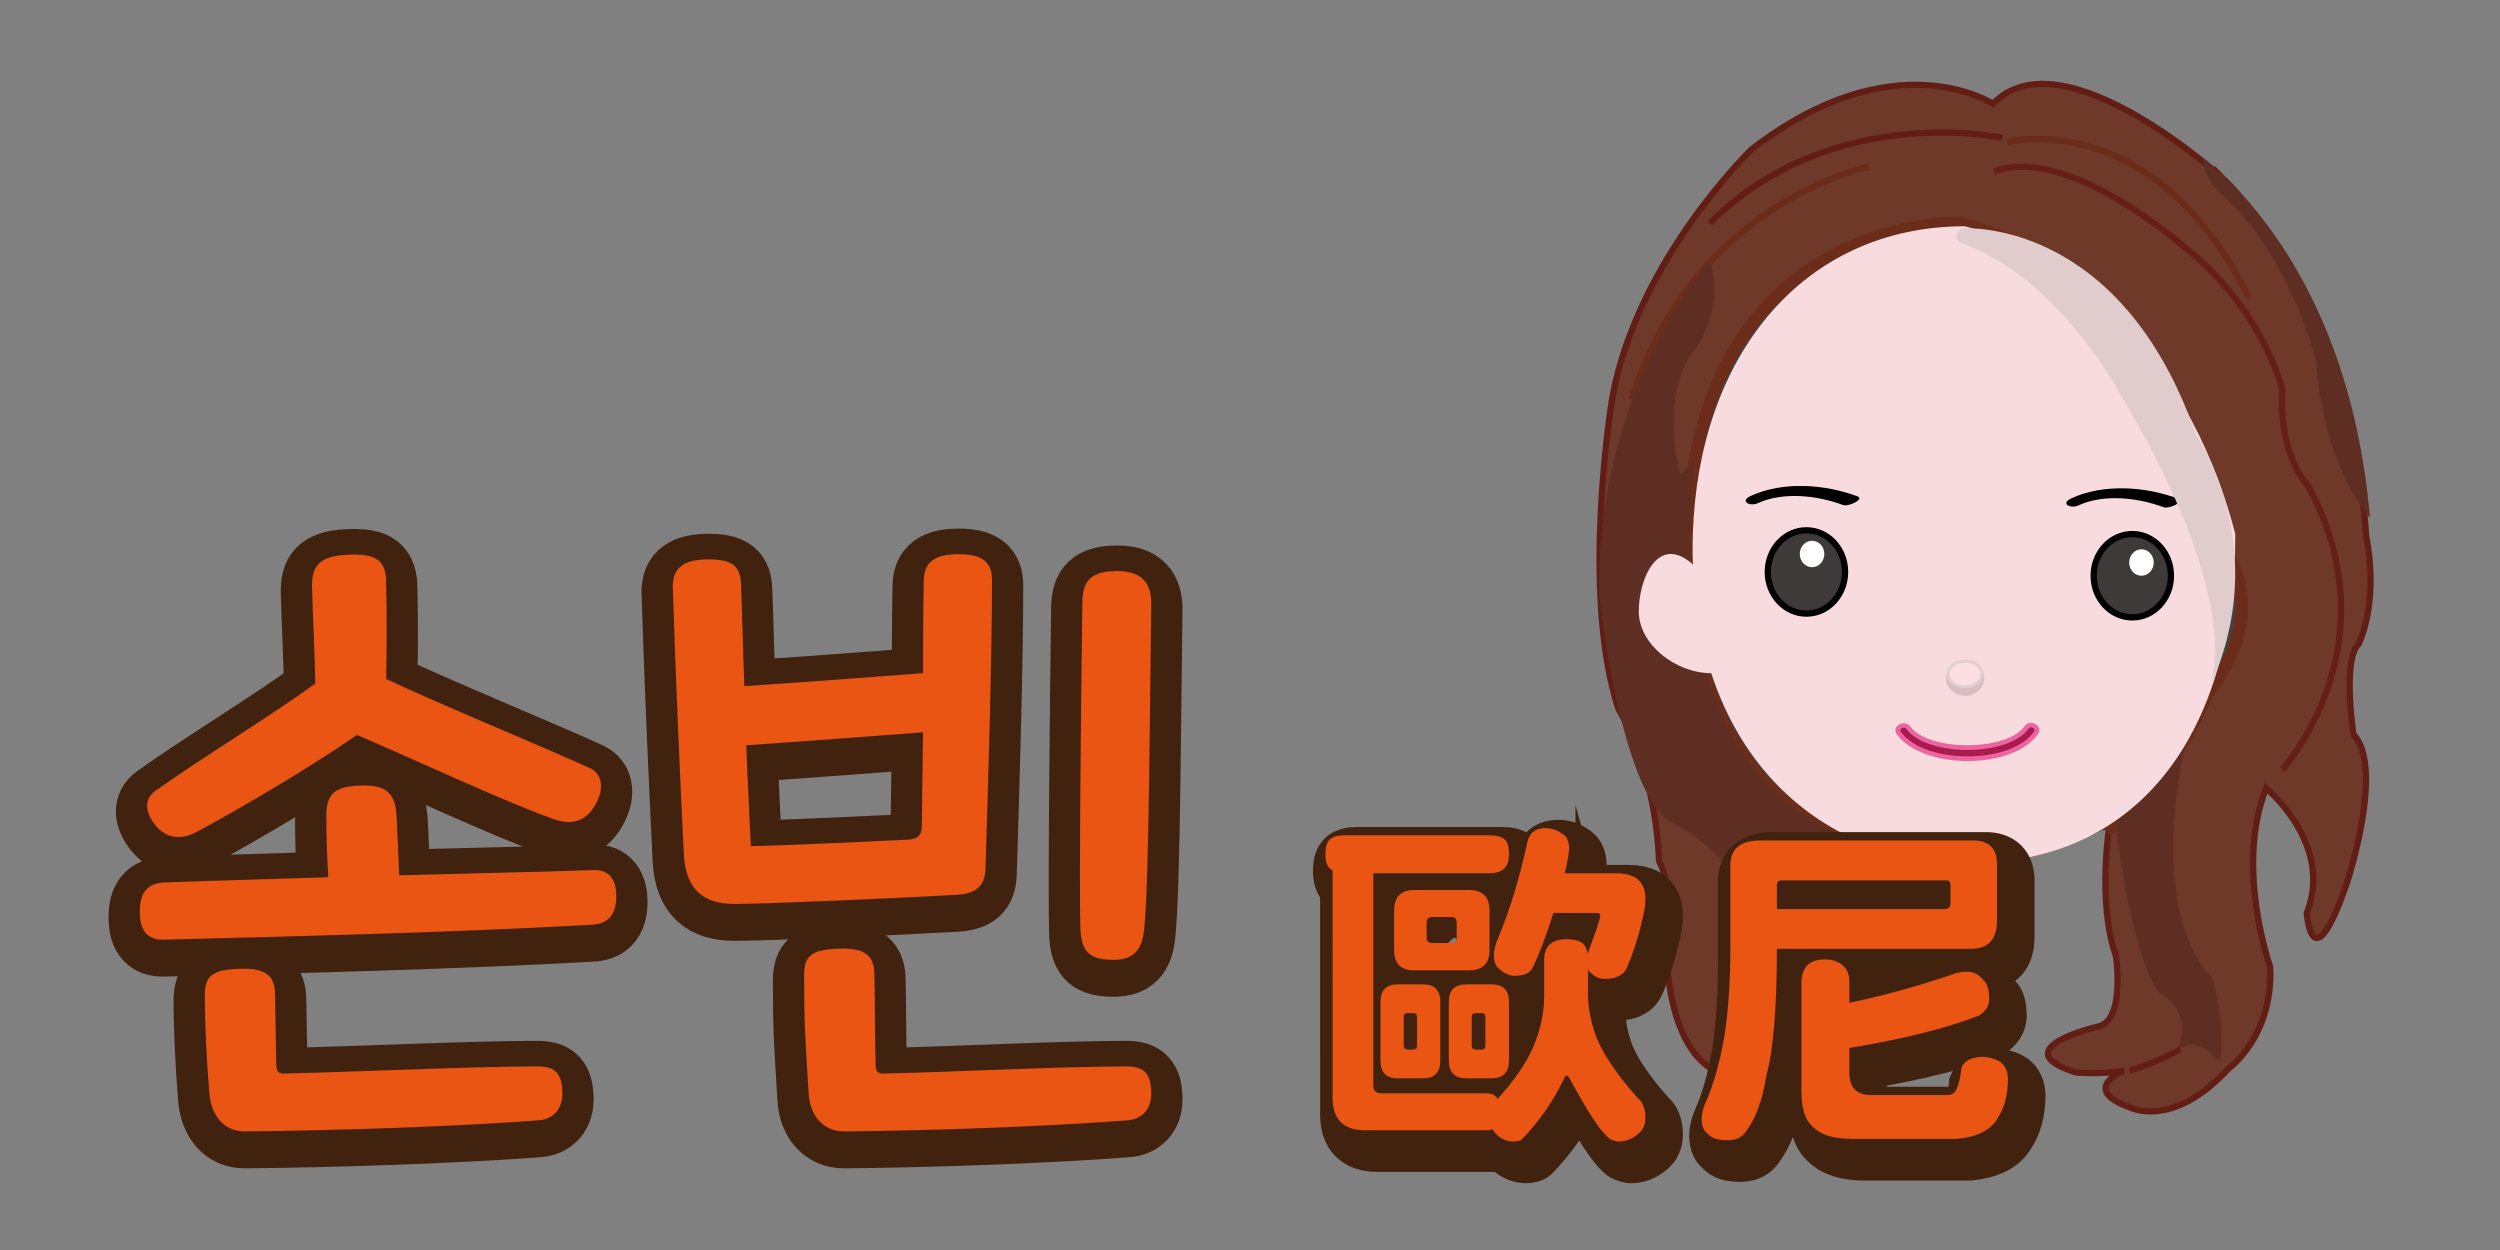 <?xml version="1.0" encoding="utf-8"?>
<!-- Generator: Adobe Illustrator 16.0.0, SVG Export Plug-In . SVG Version: 6.00 Build 0)  -->
<!DOCTYPE svg PUBLIC "-//W3C//DTD SVG 1.1//EN" "http://www.w3.org/Graphics/SVG/1.1/DTD/svg11.dtd">
<svg version="1.1" id="圖層_1" xmlns="http://www.w3.org/2000/svg" xmlns:xlink="http://www.w3.org/1999/xlink" x="0px" y="0px"
	 width="200px" height="100px" viewBox="0 0 200 100" enable-background="new 0 0 200 100" xml:space="preserve">
<rect x="0" y="0" width="200" height="100" fill="#808080" stroke="none"/>
<g>
	<path fill="#6E3929" stroke="#621E15" stroke-width="0.5" stroke-miterlimit="10" d="M159.44,8.304c0,0-7.878-5.201-19.327,3.653
		c0,0-9.096,8.776-11.125,19.826c0,0-2.599,15.517,0.489,24.941c0,0,2.922,4.49,3.245,12.156c0,0,1.464,2.468,0.65,8.072
		c0,0,0.163,7.638,4.548,9.019c0,0,5.361,2.193,1.95-1.788c0,0-2.273-1.948-0.163-7.637c0,0-0.08,7.07,4.955,8.124
		c0,0,2.191,0.405,3.653-1.298c0,0,1.188-1.934-1.049-2.104c-0.103-0.006-0.214-0.009-0.332-0.009c-2.678,0-2.192-0.163-1.625-4.795
		c0,0,0.814-3.005,3.249-5.849c0,0-2.435-1.626-1.462-4.551c0,0,6.903,3.656,16.407,1.626c0,0,2.03-0.165,5.279-1.869
		c0,0-1.055,6.255,0.489,10.643c0,0,0.813,5.361-1.544,5.687c0,0-7.556,1.789-1.624,3.657c0,0,2.354,0.162,3.817-0.161
		c0,0-3.576,1.462,0.405,2.922c0,0,3.414,1.869,7.961-3.087c0,0,3.576-2.519,3.332-8.124c0,0-2.844-7.962-0.327-14.299
		c0,0,5.441,4.467,3.249,9.992c0,0,0.405,5.85,3.249-2.52c0,0,3.003-9.178,0.484-11.777c0,0-0.892-5.932,0.407-7.231
		c0,0,1.686-3.17,0.601-8.694c0,0-0.601-17.708-11.402-28.514C177.88,14.316,164.966,2.536,159.44,8.304z"/>
	<path fill="#444344" stroke="#6B2C19" stroke-miterlimit="10" d="M168.523,66.413c4.831-3.119,8.048-10.913,8.048-10.913
		c4.985-6.235,1.688-10.996,1.688-10.996c-2.252-5.744-3.859-9.764-3.859-9.764c-2.897-13.867-17.78-16.903-17.78-16.903
		s-21.872-0.574-21.632,26.75c0,0-0.562,16.74,12.062,22.071"/>
	<path fill="none" stroke="#651F16" stroke-width="0.5" stroke-miterlimit="10" d="M182.587,61.571c0,0,9.026-9.928,2.052-22.729
		c0,0-2.378-2.38-2.052-7.713c0,0-1.642-6.563-7.879-11.404c0,0-9.439-8.288-15.186-5.99"/>
	<path fill="none" stroke="#621E15" stroke-width="0.5" stroke-miterlimit="10" d="M160.18,11.026c0,0-13.54-2.956-23.385,6.809"/>
	<path fill="none" stroke="#6B2C19" stroke-width="0.5" stroke-miterlimit="10" d="M149.511,13.332c0,0-14.113,2.864-18.953,18.619"
		/>
	<path fill="none" stroke="#6B2C19" stroke-width="0.5" stroke-miterlimit="10" d="M160.589,11.355c0,0,11.659-2.954,19.291,12.39"
		/>
	<path fill="#5E2E23" d="M174.135,84.189c0,0,1.554-3.061-1.396-4.783c0,0-2.136-2.225-3.528-13.757c0,0,3.452-2.208,5.695-6.47
		c0,0-3.397,13.391,2.104,19.114c0,0,1.102,3.586,0.572,6.661C177.581,84.955,175.612,82.48,174.135,84.189z"/>
	<path fill="#5E2E23" d="M133.758,65.811c4.604,2.299,7.057,7.222,7.057,7.222c5.005-2.298,5.859,0.782,5.859,0.782l2.381-3.216
		c0,0-2.243-1.562-1.811-3.895c0,0-14.863-4.223-11.673-29.761l-1.156,0.969c0,0-1.641-5.743,0.902-9.6c0,0,2.79-3.162,1.478-7.447
		c0,0-9.287,10.483-8.83,26.977C127.964,47.842,129.737,63.804,133.758,65.811z"/>
	<path fill="#5E2E23" d="M189.598,41.415c0,0-3.739-3.997-4.313-12.531c0,0-2.134-8.781-7.878-13.622c0,0-1.112-1.112-1.212-2.565
		C176.194,12.696,187.79,20.386,189.598,41.415z"/>
	<path fill="#6E3929" stroke="#621E15" stroke-width="0.5" stroke-miterlimit="10" d="M139.828,76.547c0,0,0.404-2.354,0.987-3.515"
		/>
	<path fill="#6E3929" stroke="#621E15" stroke-width="0.5" stroke-miterlimit="10" d="M170.358,85.648c0,0,1.959-0.545,4.061-1.691"
		/>
	<path fill="#F7DBDE" d="M135.427,42.749c0.433-14.241,8.781-24.648,21.772-24.648c6.897,1.789,17.558,8.926,21.625,24.624
		c0,15.555-7.455,26.313-21.219,26.313C144.249,69.037,134.941,58.665,135.427,42.749z"/>
	<g>
		<g opacity="0.6">
			<g>
				<path fill="#E61673" d="M151.751,58.758c2.086,2.812,9.238,2.86,11.284-0.021c0.468-0.659-0.618-1.282-1.08-0.631
					c-1.425,2.008-7.641,2.021-9.125,0.021C152.355,57.487,151.27,58.109,151.751,58.758L151.751,58.758z"/>
			</g>
		</g>
		<path fill="#F7DBDE" d="M136.915,53.855c-2.863,0-5.813-2.306-5.813-4.943s1.549-6.223,4.307-3.776"/>
		<g>
			<g>
				<path d="M140.626,40.255c2.051-0.941,4.774-0.616,6.819,0.147c0.43,0.16,1.749-0.472,1.155-0.693
					c-2.613-0.976-5.945-1.226-8.542-0.034C139.14,40.097,139.985,40.549,140.626,40.255L140.626,40.255z"/>
			</g>
		</g>
		<g>
			<g>
				<path d="M166.274,40.432c2.056-0.941,4.777-0.617,6.824,0.15c0.424,0.158,1.743-0.466,1.158-0.686
					c-2.613-0.979-5.949-1.22-8.548-0.031C164.79,40.286,165.638,40.723,166.274,40.432L166.274,40.432z"/>
			</g>
		</g>
		
			<ellipse fill="#3E3A39" stroke="#000000" stroke-width="0.5" stroke-miterlimit="10" cx="170.585" cy="46.059" rx="3.092" ry="3.334"/>
		
			<ellipse fill="#3E3A39" stroke="#000000" stroke-width="0.5" stroke-miterlimit="10" cx="144.515" cy="45.756" rx="3.092" ry="3.333"/>
		<ellipse fill="#FFFFFF" cx="144.965" cy="44.319" rx="0.981" ry="1.058"/>
		<ellipse fill="#FFFFFF" cx="171.316" cy="45.002" rx="0.982" ry="1.058"/>
		<ellipse fill="#D6BEC3" cx="157.206" cy="54.241" rx="1.529" ry="1.424"/>
		
			<ellipse fill="#FBDFE3" stroke="#E3CED1" stroke-width="0.25" stroke-miterlimit="10" cx="157.213" cy="53.919" rx="1.353" ry="1.027"/>
		<g>
			<g>
				<path fill="#A91A4F" d="M152.075,58.568c1.909,2.573,8.767,2.613,10.636-0.021c0.188-0.264-0.247-0.513-0.432-0.252
					c-1.605,2.262-8.107,2.267-9.773,0.021C152.316,58.061,151.882,58.31,152.075,58.568L152.075,58.568z"/>
			</g>
		</g>
	</g>
	<path fill="#E0CBCD" d="M176.632,55.296c0,0,3.656-6.125-7.422-24.457c0,0-4.926-8.842-12.231-11.357c0,0-1.066-0.486,0-1.216
		c0,0,12.641-0.975,18.717,16.549C175.695,34.814,182.047,43.914,176.632,55.296z"/>
</g>
<g>
	<g>
		<path fill="none" stroke="#40220F" stroke-width="4" stroke-miterlimit="10" d="M124.645,67.584c0.492,0,0.93,0.146,1.313,0.438
			c0.383,0.201,0.574,0.611,0.574,1.23c-0.055,0.565-0.173,1.213-0.355,1.941h4.047c0.747,0,1.331,0.146,1.75,0.438
			c0.438,0.383,0.656,0.894,0.656,1.531c0,0.347-0.019,0.629-0.055,0.848c-0.328,1.678-0.775,3.19-1.34,4.539
			c-0.164,0.438-0.401,0.721-0.711,0.848c-0.237,0.164-0.629,0.246-1.176,0.246c-0.401,0-0.775-0.173-1.121-0.52
			c-0.091-0.055-0.155-0.146-0.191-0.273v1.914c0,1.203,0.237,2.416,0.711,3.637c0.565,1.367,1.649,2.953,3.254,4.758
			c0.419,0.328,0.629,0.865,0.629,1.613c0,0.564-0.21,1.002-0.629,1.313c-0.456,0.383-0.976,0.574-1.559,0.574
			c-0.201-0.037-0.365-0.082-0.492-0.137c-0.146-0.055-0.283-0.155-0.41-0.301c-0.675-0.639-1.65-2.151-2.926-4.539
			c-0.109-0.2-0.21-0.301-0.301-0.301c-0.073,0-0.137,0.082-0.191,0.246c-0.857,1.786-1.96,3.381-3.309,4.785
			c-0.128,0.164-0.392,0.246-0.793,0.246c-0.602-0.037-1.094-0.292-1.477-0.766c-0.055-0.092-0.101-0.164-0.137-0.219
			c-0.146,0.055-0.301,0.082-0.465,0.082h-9.707c-1.75,0-2.625-0.866-2.625-2.598V70.975c-0.073-0.055-0.137-0.1-0.191-0.137
			c-0.255-0.2-0.383-0.592-0.383-1.176c0-0.583,0.127-0.984,0.383-1.203c0.237-0.2,0.629-0.301,1.176-0.301h11.566
			c0.565,0,0.966,0.109,1.203,0.328c0.237,0.183,0.355,0.574,0.355,1.176c0,0.475-0.101,0.83-0.301,1.066
			c-0.273,0.311-0.693,0.465-1.258,0.465h-9.297v16.98c0,0.419,0.219,0.629,0.656,0.629h8.422c0.419,0,0.711,0.146,0.875,0.438
			c1.367-1.513,2.315-2.898,2.844-4.156c0.583-1.367,0.875-2.725,0.875-4.074v-2.926c0-0.547,0.164-0.957,0.492-1.23
			c0.292-0.255,0.72-0.383,1.285-0.383c0.583,0,1.021,0.109,1.313,0.328c0.2,0.183,0.328,0.465,0.383,0.848
			c0.036-0.091,0.063-0.173,0.082-0.246c0.62-1.641,0.93-2.579,0.93-2.816c0-0.146-0.101-0.219-0.301-0.219h-3.445
			c-0.565,1.787-1.103,3.218-1.613,4.293c-0.183,0.492-0.693,0.738-1.531,0.738c-0.383,0-0.775-0.182-1.176-0.547
			c-0.292-0.2-0.438-0.564-0.438-1.094c0-0.455,0.137-0.975,0.41-1.559c0.893-2.15,1.659-4.693,2.297-7.629
			C123.405,67.912,123.879,67.584,124.645,67.584z M112.833,80.08h1.996c0.93,0,1.395,0.465,1.395,1.395v4.703
			c0,0.948-0.465,1.422-1.395,1.422h-1.996c-0.93,0-1.395-0.474-1.395-1.422v-4.703C111.438,80.545,111.903,80.08,112.833,80.08z
			 M114.145,72.533h4.375c1.094,0,1.641,0.547,1.641,1.641v3.172c0,1.076-0.547,1.613-1.641,1.613h-4.375
			c-1.076,0-1.613-0.537-1.613-1.613v-3.172C112.532,73.08,113.069,72.533,114.145,72.533z M114.036,85.303
			c0.219,0,0.328-0.109,0.328-0.328v-2.297c0-0.2-0.109-0.301-0.328-0.301h-0.41c-0.219,0-0.328,0.101-0.328,0.301v2.297
			c0,0.219,0.109,0.328,0.328,0.328H114.036z M117.125,76.771c0.273,0,0.41-0.137,0.41-0.41v-1.203c0-0.31-0.137-0.465-0.41-0.465
			h-1.531c-0.31,0-0.465,0.155-0.465,0.465v1.203c0,0.273,0.155,0.41,0.465,0.41H117.125z M118.329,80.08h1.969
			c0.948,0,1.422,0.465,1.422,1.395v4.703c0,0.948-0.474,1.422-1.422,1.422h-1.969c-0.948,0-1.422-0.474-1.422-1.422v-4.703
			C116.907,80.545,117.38,80.08,118.329,80.08z M119.532,85.303c0.2,0,0.301-0.109,0.301-0.328v-2.297
			c0-0.2-0.101-0.301-0.301-0.301h-0.438c-0.237,0-0.355,0.101-0.355,0.301v2.297c0,0.219,0.118,0.328,0.355,0.328H119.532z"/>
		<path fill="none" stroke="#40220F" stroke-width="4" stroke-miterlimit="10" d="M158.82,68.568c1.293,0,1.942,0.629,1.942,1.887
			v4.484c0,1.531-0.684,2.297-2.051,2.297h-15.559c0,4.74-0.283,8.131-0.848,10.172c-0.292,1.877-0.812,3.326-1.559,4.348
			c-0.31,0.528-0.812,0.793-1.504,0.793c-0.802,0-1.322-0.155-1.559-0.465c-0.365-0.237-0.547-0.639-0.547-1.203
			c0-0.383,0.082-0.775,0.246-1.176c0.656-1.439,1.176-3.235,1.559-5.387c0.328-2.041,0.492-4.447,0.492-7.219v-6.535
			c0-1.33,0.802-1.996,2.406-1.996H158.82z M143.151,74.064h13.372c0.346,0,0.52-0.154,0.52-0.465v-1.422
			c0-0.273-0.102-0.41-0.301-0.41h-13.235c-0.237,0-0.355,0.137-0.355,0.41V74.064z M158.355,79.068c0.547,0,0.992,0.237,1.34,0.711
			c0.291,0.219,0.438,0.711,0.438,1.477c0,0.529-0.266,0.967-0.793,1.313c-1.66,0.639-3.527,1.194-5.605,1.668
			c-1.605,0.365-3.2,0.675-4.786,0.93v1.996c0,1.186,0.592,1.777,1.777,1.777h6.016c0.363,0,0.619-0.146,0.766-0.438
			c0.199-0.419,0.336-1.002,0.41-1.75c0.199-0.528,0.746-0.82,1.641-0.875c0.602,0.019,1.111,0.174,1.532,0.465
			c0.346,0.292,0.527,0.711,0.547,1.258c0,1.313-0.283,2.388-0.848,3.227c-0.53,0.911-1.586,1.449-3.172,1.613h-8.559
			c-1.404,0-2.434-0.338-3.09-1.012c-0.565-0.529-0.848-1.44-0.848-2.734v-8.832c0-0.492,0.155-0.93,0.465-1.313
			c0.328-0.31,0.802-0.465,1.422-0.465c0.547,0,1.012,0.155,1.395,0.465c0.364,0.292,0.547,0.729,0.547,1.313v1.695
			c2.497-0.51,5.168-1.239,8.012-2.188C157.433,79.169,157.898,79.068,158.355,79.068z"/>
	</g>
	<g>
		<path fill="#EA5514" d="M123.645,66.251c0.492,0,0.93,0.146,1.313,0.438c0.383,0.201,0.574,0.611,0.574,1.23
			c-0.055,0.565-0.173,1.213-0.355,1.941h4.047c0.747,0,1.331,0.146,1.75,0.438c0.438,0.383,0.656,0.894,0.656,1.531
			c0,0.347-0.019,0.629-0.055,0.848c-0.328,1.678-0.775,3.19-1.34,4.539c-0.164,0.438-0.401,0.721-0.711,0.848
			c-0.237,0.164-0.629,0.246-1.176,0.246c-0.401,0-0.775-0.173-1.121-0.52c-0.091-0.055-0.155-0.146-0.191-0.273v1.914
			c0,1.203,0.237,2.416,0.711,3.637c0.565,1.367,1.649,2.953,3.254,4.758c0.419,0.328,0.629,0.865,0.629,1.613
			c0,0.564-0.21,1.002-0.629,1.313c-0.456,0.383-0.976,0.574-1.559,0.574c-0.201-0.037-0.365-0.082-0.492-0.137
			c-0.146-0.055-0.283-0.155-0.41-0.301c-0.675-0.639-1.65-2.151-2.926-4.539c-0.109-0.2-0.21-0.301-0.301-0.301
			c-0.073,0-0.137,0.082-0.191,0.246c-0.857,1.786-1.96,3.381-3.309,4.785c-0.128,0.164-0.392,0.246-0.793,0.246
			c-0.602-0.037-1.094-0.292-1.477-0.766c-0.055-0.092-0.101-0.164-0.137-0.219c-0.146,0.055-0.301,0.082-0.465,0.082h-9.707
			c-1.75,0-2.625-0.866-2.625-2.598V69.642c-0.073-0.055-0.137-0.1-0.191-0.137c-0.255-0.2-0.383-0.592-0.383-1.176
			c0-0.583,0.127-0.984,0.383-1.203c0.237-0.2,0.629-0.301,1.176-0.301h11.566c0.565,0,0.966,0.109,1.203,0.328
			c0.237,0.183,0.355,0.574,0.355,1.176c0,0.475-0.101,0.83-0.301,1.066c-0.273,0.311-0.693,0.465-1.258,0.465h-9.297v16.98
			c0,0.419,0.219,0.629,0.656,0.629h8.422c0.419,0,0.711,0.146,0.875,0.438c1.367-1.513,2.315-2.898,2.844-4.156
			c0.583-1.367,0.875-2.725,0.875-4.074v-2.926c0-0.547,0.164-0.957,0.492-1.23c0.292-0.255,0.72-0.383,1.285-0.383
			c0.583,0,1.021,0.109,1.313,0.328c0.2,0.183,0.328,0.465,0.383,0.848c0.036-0.091,0.063-0.173,0.082-0.246
			c0.62-1.641,0.93-2.579,0.93-2.816c0-0.146-0.101-0.219-0.301-0.219h-3.445c-0.565,1.787-1.103,3.218-1.613,4.293
			c-0.183,0.492-0.693,0.738-1.531,0.738c-0.383,0-0.775-0.182-1.176-0.547c-0.292-0.2-0.438-0.564-0.438-1.094
			c0-0.455,0.137-0.975,0.41-1.559c0.893-2.15,1.659-4.693,2.297-7.629C122.405,66.579,122.879,66.251,123.645,66.251z
			 M111.832,78.747h1.996c0.93,0,1.395,0.465,1.395,1.395v4.703c0,0.948-0.465,1.422-1.395,1.422h-1.996
			c-0.93,0-1.395-0.474-1.395-1.422v-4.703C110.438,79.212,110.902,78.747,111.832,78.747z M113.145,71.2h4.375
			c1.094,0,1.641,0.547,1.641,1.641v3.172c0,1.076-0.547,1.613-1.641,1.613h-4.375c-1.076,0-1.613-0.537-1.613-1.613v-3.172
			C111.531,71.747,112.069,71.2,113.145,71.2z M113.035,83.97c0.219,0,0.328-0.109,0.328-0.328v-2.297
			c0-0.2-0.109-0.301-0.328-0.301h-0.41c-0.219,0-0.328,0.101-0.328,0.301v2.297c0,0.219,0.109,0.328,0.328,0.328H113.035z
			 M116.125,75.438c0.273,0,0.41-0.137,0.41-0.41v-1.203c0-0.31-0.137-0.465-0.41-0.465h-1.531c-0.31,0-0.465,0.155-0.465,0.465
			v1.203c0,0.273,0.155,0.41,0.465,0.41H116.125z M117.328,78.747h1.969c0.948,0,1.422,0.465,1.422,1.395v4.703
			c0,0.948-0.474,1.422-1.422,1.422h-1.969c-0.948,0-1.422-0.474-1.422-1.422v-4.703C115.906,79.212,116.38,78.747,117.328,78.747z
			 M118.531,83.97c0.2,0,0.301-0.109,0.301-0.328v-2.297c0-0.2-0.101-0.301-0.301-0.301h-0.438c-0.237,0-0.355,0.101-0.355,0.301
			v2.297c0,0.219,0.118,0.328,0.355,0.328H118.531z"/>
		<path fill="#EA5514" d="M157.819,67.235c1.293,0,1.941,0.629,1.941,1.887v4.484c0,1.531-0.684,2.297-2.051,2.297h-15.559
			c0,4.74-0.283,8.131-0.848,10.172c-0.292,1.877-0.812,3.326-1.559,4.348c-0.31,0.528-0.812,0.793-1.504,0.793
			c-0.802,0-1.322-0.155-1.559-0.465c-0.365-0.237-0.547-0.639-0.547-1.203c0-0.383,0.082-0.775,0.246-1.176
			c0.656-1.439,1.176-3.235,1.559-5.387c0.328-2.041,0.492-4.447,0.492-7.219v-6.535c0-1.33,0.802-1.996,2.406-1.996H157.819z
			 M142.151,72.731h13.372c0.346,0,0.52-0.154,0.52-0.465v-1.422c0-0.273-0.102-0.41-0.301-0.41h-13.235
			c-0.237,0-0.355,0.137-0.355,0.41V72.731z M157.354,77.735c0.547,0,0.992,0.237,1.34,0.711c0.291,0.219,0.438,0.711,0.438,1.477
			c0,0.529-0.266,0.967-0.793,1.313c-1.66,0.639-3.527,1.194-5.605,1.668c-1.605,0.365-3.2,0.675-4.786,0.93v1.996
			c0,1.186,0.592,1.777,1.777,1.777h6.016c0.363,0,0.619-0.146,0.766-0.438c0.199-0.419,0.336-1.002,0.41-1.75
			c0.199-0.528,0.746-0.82,1.641-0.875c0.602,0.019,1.111,0.174,1.531,0.465c0.346,0.292,0.527,0.711,0.547,1.258
			c0,1.313-0.283,2.388-0.848,3.227c-0.529,0.911-1.586,1.449-3.172,1.613h-8.559c-1.404,0-2.434-0.338-3.09-1.012
			c-0.565-0.529-0.848-1.44-0.848-2.734v-8.832c0-0.492,0.155-0.93,0.465-1.313c0.328-0.31,0.802-0.465,1.422-0.465
			c0.547,0,1.012,0.155,1.395,0.465c0.364,0.292,0.547,0.729,0.547,1.313v1.695c2.497-0.51,5.168-1.239,8.012-2.188
			C156.433,77.836,156.897,77.735,157.354,77.735z"/>
	</g>
</g>
<g>
	<g>
		<path fill="none" stroke="#40220F" stroke-width="5" stroke-miterlimit="10" d="M47.483,70.062c1.3-0.052,1.82,0.832,1.82,2.08
			c0,1.612-0.78,2.236-1.924,2.288c-9.881,0.572-23.609,0.937-34.218,1.196c-1.3,0.052-1.976-0.624-1.976-2.236
			c0-1.508,0.572-2.288,2.028-2.34c4.056-0.156,8.528-0.26,13.052-0.416c-0.104-1.612-0.156-3.328-0.156-4.681
			c-0.052-1.872,0.52-2.548,2.6-2.651c2.184-0.104,2.912,0.571,3.016,2.443c0.052,1.248,0.156,3.068,0.208,4.732
			C37.551,70.321,43.011,70.218,47.483,70.062z M15.762,66.993c-1.248,0.676-2.444,0.572-3.328-0.52c-0.832-1.04-0.937-2.08,0-2.756
			c3.952-2.809,9.152-5.929,12.792-8.581c-0.052-2.6-0.208-5.46-0.26-7.696c-0.052-1.611,0.52-2.496,2.756-2.6
			c2.496-0.156,3.172,0.52,3.172,2.288c0.052,2.6,0.052,4.628,0,7.644c4.524,2.133,12.533,5.408,16.277,7.125
			c0.936,0.416,1.248,1.508,0.468,2.912c-0.832,1.508-2.08,1.611-3.276,1.195c-3.38-1.144-11.544-4.939-15.809-6.76
			C24.915,61.793,19.246,65.121,15.762,66.993z M19.558,90.966c-1.664,0-2.652-1.3-2.808-3.016c-0.26-3.172-0.364-5.928-0.364-7.853
			c0-1.56,0.572-2.028,2.6-2.132c2.028-0.104,2.964,0.364,3.017,1.924c0.052,2.288,0.052,3.9,0.104,5.824
			c0,0.364,0.156,0.624,0.521,0.624c5.304-0.104,15.132-0.571,20.385-0.571c1.404,0,1.976,0.571,1.976,2.184
			c0,1.456-0.988,2.08-1.924,2.132C36.199,90.603,26.006,90.914,19.558,90.966z"/>
		<path fill="none" stroke="#40220F" stroke-width="5" stroke-miterlimit="10" d="M73.899,46.973c0-1.56,0.884-2.185,2.808-2.185
			c1.924,0,2.652,0.677,2.652,2.028c0,6.501-0.312,16.381-0.52,23.142c-0.052,1.455-0.832,1.976-2.288,2.08
			c-4.524,0.26-15.081,0.728-17.785,0.728c-2.444,0-3.9-1.092-4.056-3.952c-0.26-5.148-0.676-14.457-0.884-21.32
			c-0.052-1.404,0.624-2.236,2.652-2.289c2.236-0.052,2.756,0.625,2.808,2.028c0.104,2.652,0.156,5.408,0.26,8.112
			c3.952-0.26,10.296-0.728,14.3-1.04C73.847,52.069,73.847,49.833,73.899,46.973z M59.702,60.077
			c0.104,2.912,0.26,5.668,0.364,8.061c1.924,0,10.713-0.416,12.688-0.521c0.521-0.052,0.988-0.26,0.988-0.987
			c0.052-2.912,0.052-5.305,0.104-7.593C69.895,59.349,63.342,59.817,59.702,60.077z M67.502,90.966c-1.664,0-2.704-1.3-2.808-3.016
			c-0.26-4.212-0.364-5.46-0.364-9.465c0-1.56,0.572-2.027,2.6-2.132c2.028-0.104,2.964,0.364,3.017,1.925
			c0.052,2.287,0.052,5.512,0.104,7.436c0,0.364,0.156,0.624,0.521,0.624c5.304-0.104,14.3-0.571,19.553-0.571
			c1.404,0,1.976,0.571,1.976,2.184c0,1.456-0.988,2.08-1.924,2.132C83.311,90.603,73.951,90.914,67.502,90.966z M88.875,77.237
			c-1.508-0.052-2.393-0.468-2.444-2.548c-0.104-3.224,0.052-18.2,0.156-25.948c0-1.873,0.728-2.601,2.808-2.601
			c1.872,0,2.756,0.884,2.704,2.756c-0.104,6.656-0.156,22.205-0.572,25.949C91.319,76.821,90.332,77.29,88.875,77.237z"/>
	</g>
	<g>
		<path fill="#EA5514" d="M47.483,69.607c1.3-0.052,1.82,0.832,1.82,2.08c0,1.612-0.78,2.236-1.924,2.288
			c-9.881,0.572-23.609,0.937-34.218,1.196c-1.3,0.052-1.976-0.624-1.976-2.236c0-1.508,0.572-2.288,2.028-2.34
			c4.056-0.156,8.528-0.26,13.052-0.416c-0.104-1.612-0.156-3.328-0.156-4.681c-0.052-1.872,0.52-2.548,2.6-2.651
			c2.184-0.104,2.912,0.571,3.016,2.443c0.052,1.248,0.156,3.068,0.208,4.732C37.551,69.867,43.011,69.764,47.483,69.607z
			 M15.762,66.539c-1.248,0.676-2.444,0.572-3.328-0.52c-0.832-1.04-0.937-2.08,0-2.756c3.952-2.809,9.152-5.929,12.792-8.581
			c-0.052-2.6-0.208-5.46-0.26-7.696c-0.052-1.611,0.52-2.496,2.756-2.6c2.496-0.156,3.172,0.52,3.172,2.288
			c0.052,2.6,0.052,4.628,0,7.644c4.524,2.133,12.533,5.408,16.277,7.125c0.936,0.416,1.248,1.508,0.468,2.912
			c-0.832,1.508-2.08,1.611-3.276,1.195c-3.38-1.144-11.544-4.939-15.809-6.76C24.915,61.339,19.246,64.667,15.762,66.539z
			 M19.558,90.512c-1.664,0-2.652-1.3-2.808-3.016c-0.26-3.172-0.364-5.928-0.364-7.853c0-1.56,0.572-2.028,2.6-2.132
			c2.028-0.104,2.964,0.364,3.017,1.924c0.052,2.288,0.052,3.9,0.104,5.824c0,0.364,0.156,0.624,0.521,0.624
			c5.304-0.104,15.132-0.571,20.385-0.571c1.404,0,1.976,0.571,1.976,2.184c0,1.456-0.988,2.08-1.924,2.132
			C36.199,90.148,26.006,90.46,19.558,90.512z"/>
		<path fill="#EA5514" d="M73.899,46.519c0-1.56,0.884-2.185,2.808-2.185c1.924,0,2.652,0.677,2.652,2.028
			c0,6.501-0.312,16.381-0.52,23.142c-0.052,1.455-0.832,1.976-2.288,2.08c-4.524,0.26-15.081,0.728-17.785,0.728
			c-2.444,0-3.9-1.092-4.056-3.952c-0.26-5.148-0.676-14.457-0.884-21.32c-0.052-1.404,0.624-2.236,2.652-2.289
			c2.236-0.052,2.756,0.625,2.808,2.028c0.104,2.652,0.156,5.408,0.26,8.112c3.952-0.26,10.296-0.728,14.3-1.04
			C73.847,51.615,73.847,49.379,73.899,46.519z M59.702,59.623c0.104,2.912,0.26,5.668,0.364,8.061
			c1.924,0,10.713-0.416,12.688-0.521c0.521-0.052,0.988-0.26,0.988-0.987c0.052-2.912,0.052-5.305,0.104-7.593
			C69.895,58.895,63.342,59.363,59.702,59.623z M67.502,90.512c-1.664,0-2.704-1.3-2.808-3.016c-0.26-4.212-0.364-5.46-0.364-9.465
			c0-1.56,0.572-2.027,2.6-2.132c2.028-0.104,2.964,0.364,3.017,1.925c0.052,2.287,0.052,5.512,0.104,7.436
			c0,0.364,0.156,0.624,0.521,0.624c5.304-0.104,14.3-0.571,19.553-0.571c1.404,0,1.976,0.571,1.976,2.184
			c0,1.456-0.988,2.08-1.924,2.132C83.311,90.148,73.951,90.46,67.502,90.512z M88.875,76.783c-1.508-0.052-2.393-0.468-2.444-2.548
			c-0.104-3.224,0.052-18.2,0.156-25.948c0-1.873,0.728-2.601,2.808-2.601c1.872,0,2.756,0.884,2.704,2.756
			c-0.104,6.656-0.156,22.205-0.572,25.949C91.319,76.367,90.332,76.836,88.875,76.783z"/>
	</g>
</g>
</svg>
